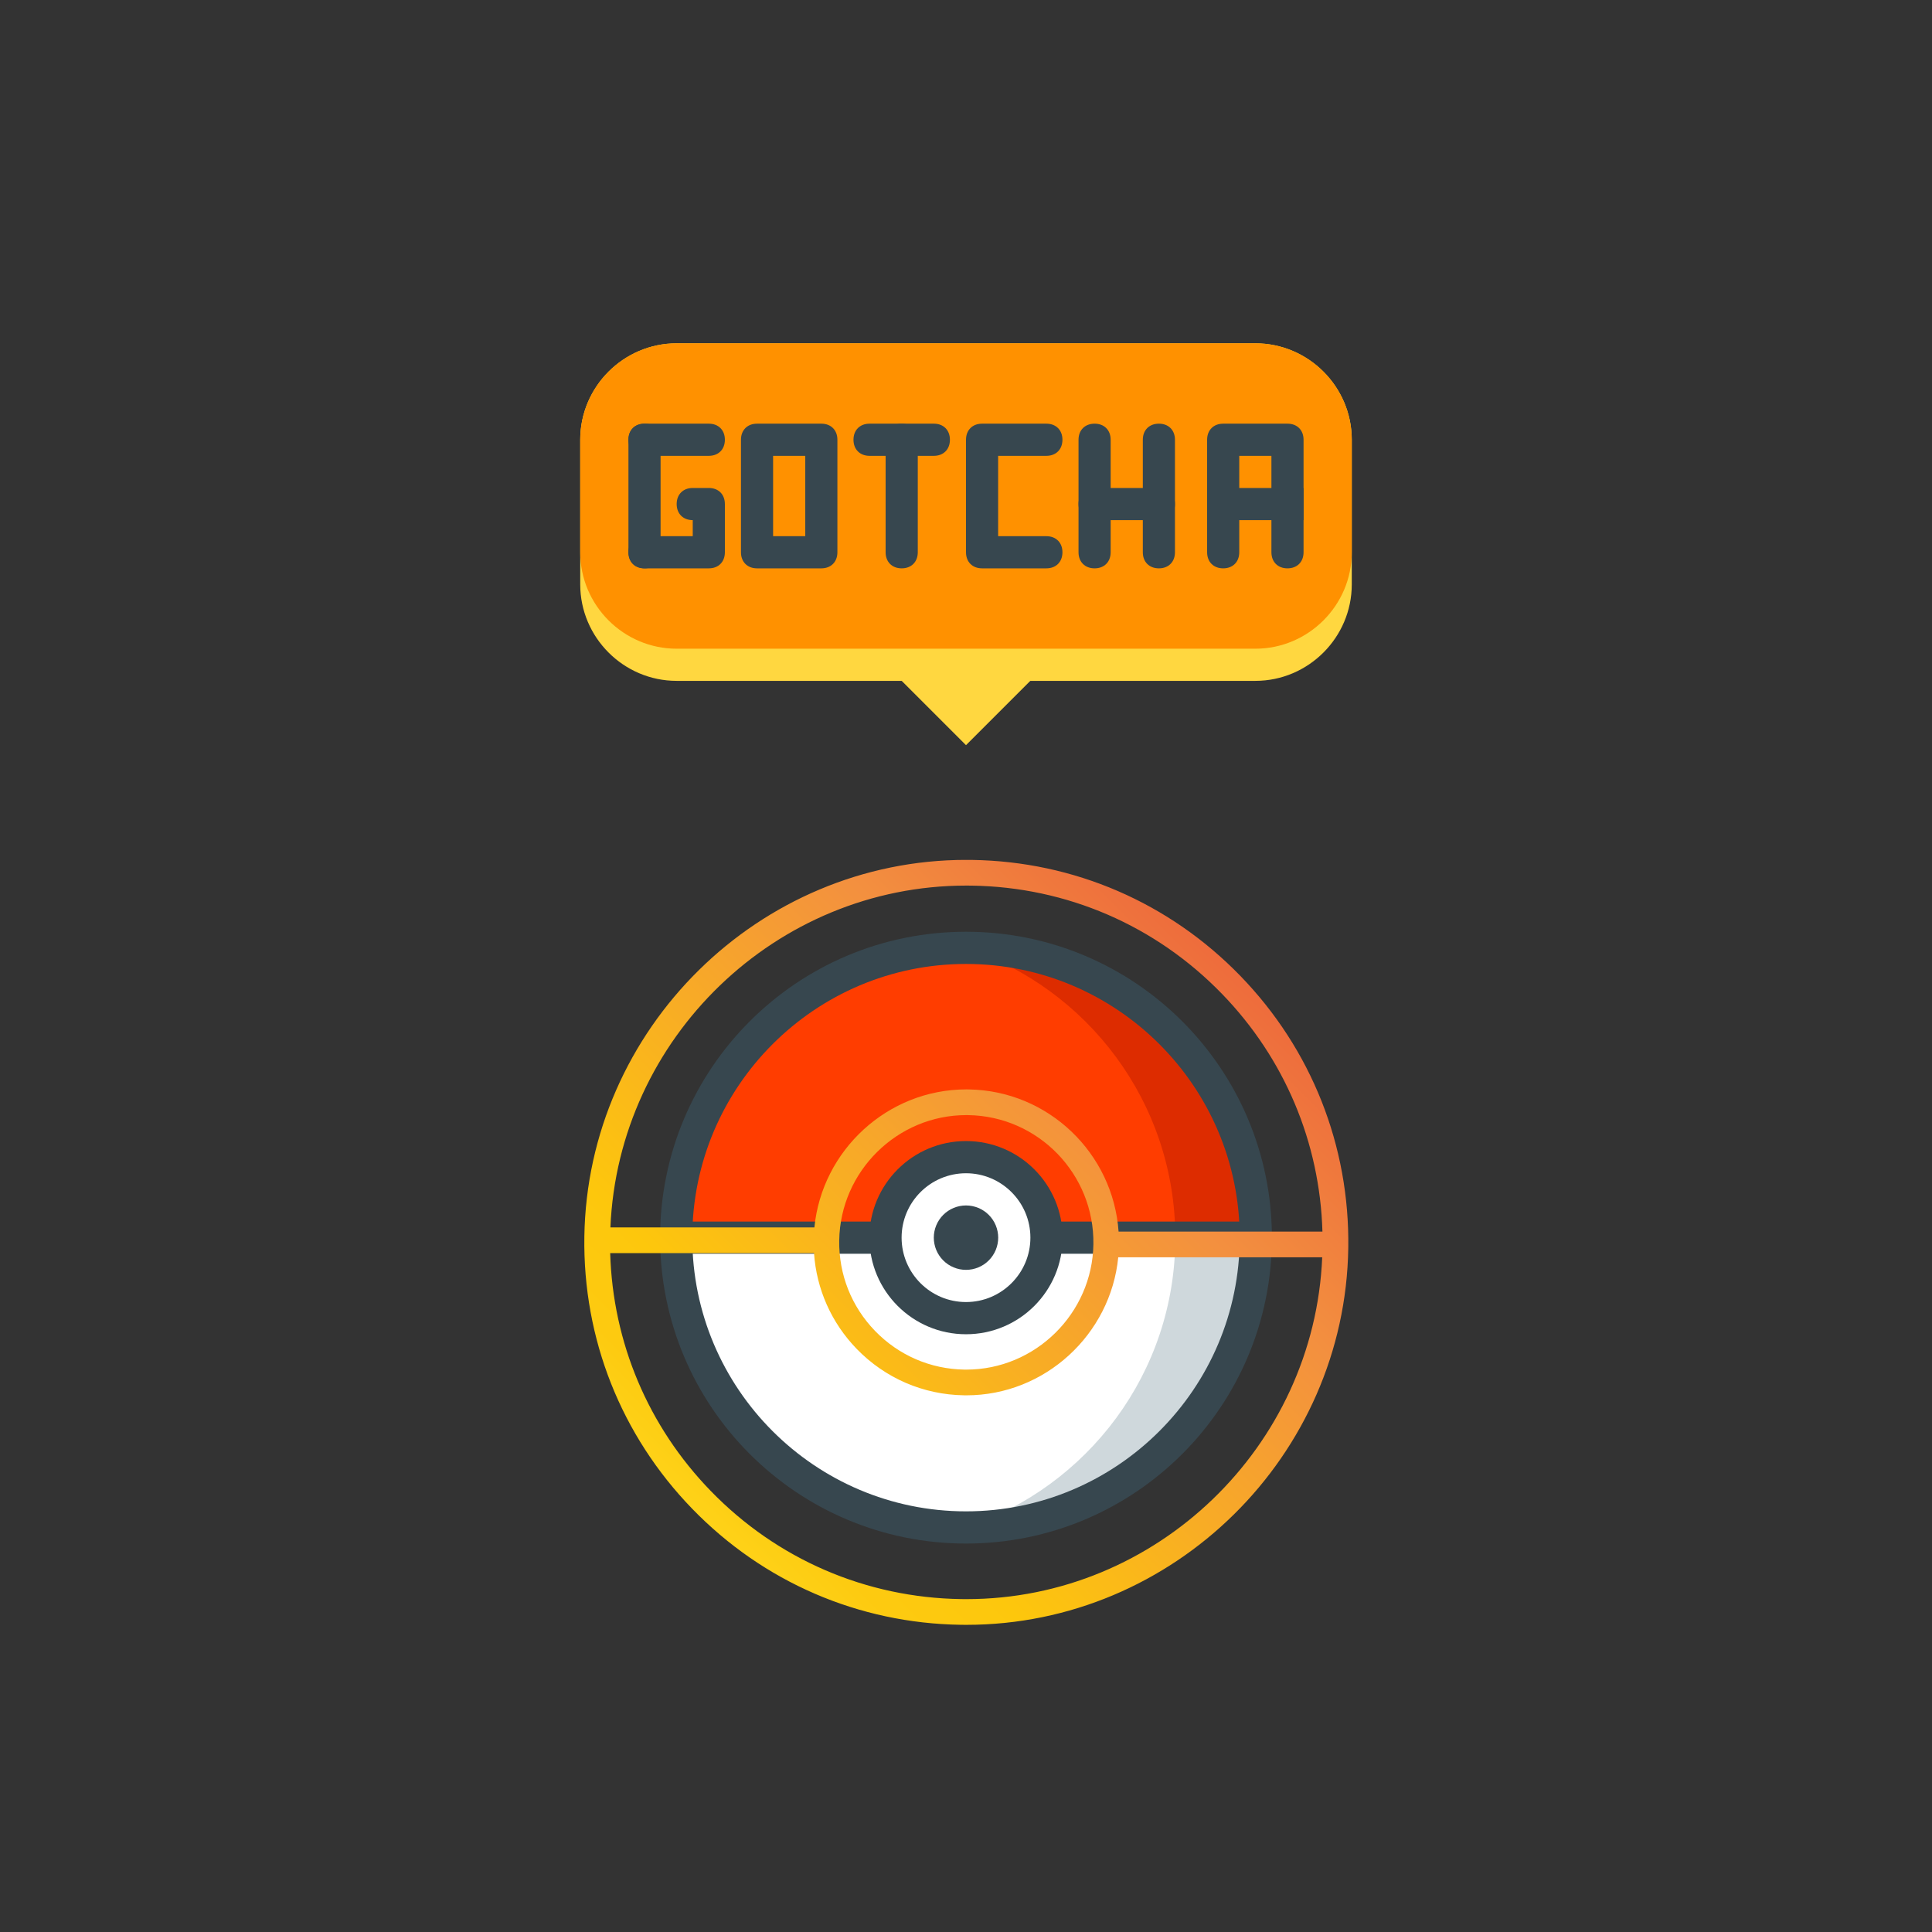 <svg xmlns="http://www.w3.org/2000/svg" xmlns:xlink="http://www.w3.org/1999/xlink" width="500" zoomAndPan="magnify" viewBox="0 0 375 375" height="500" preserveAspectRatio="xMidYMid meet" version="1.0"><rect x="0" y="0" width="375" height="375" fill="#333333" stroke="none"/><defs><clipPath id="id1"><path d="M 112.5 66.637 L 262.5 66.637 L 262.5 133 L 112.5 133 Z M 112.5 66.637 " clip-rule="nonzero"/></clipPath><clipPath id="id2"><path d="M 112.5 66.637 L 262.5 66.637 L 262.5 126 L 112.5 126 Z M 112.5 66.637 " clip-rule="nonzero"/></clipPath><clipPath id="id3"><path d="M 171 129 L 204 129 L 204 144.637 L 171 144.637 Z M 171 129 " clip-rule="nonzero"/></clipPath><clipPath id="id4"><path d="M 113 166.914 L 262 166.914 L 262 315.414 L 113 315.414 Z M 113 166.914 " clip-rule="nonzero"/></clipPath><clipPath id="id5"><path d="M 240.762 189.43 C 226.965 175.203 208.465 167.203 188.66 166.91 C 188.285 166.906 187.91 166.902 187.539 166.902 C 147.266 166.902 114.02 199.711 113.422 240.039 C 113.129 259.867 120.562 278.621 134.359 292.852 C 148.156 307.082 166.656 315.078 186.461 315.371 C 186.836 315.375 187.211 315.379 187.582 315.379 C 227.852 315.379 261.102 282.57 261.699 242.242 C 261.992 222.414 254.555 203.656 240.762 189.43 Z M 187.539 171.891 L 188.586 171.898 C 207.059 172.172 224.32 179.633 237.184 192.906 C 249.328 205.43 256.18 221.715 256.684 239.051 L 217.117 239.051 C 216.055 223.844 203.496 211.684 188 211.457 L 187.555 211.453 C 172.273 211.453 159.547 223.266 158.074 238.242 L 118.48 238.242 C 120.02 201.488 150.598 171.891 187.539 171.891 Z M 212.227 241.508 C 212.027 254.926 200.965 265.84 187.566 265.84 L 187.195 265.84 C 180.605 265.738 174.449 263.078 169.859 258.344 C 165.27 253.609 162.797 247.371 162.895 240.777 C 163.09 227.359 174.152 216.441 187.551 216.441 L 187.926 216.445 C 201.527 216.645 212.426 227.887 212.227 241.508 Z M 187.582 310.391 L 186.535 310.383 C 168.062 310.109 150.805 302.648 137.938 289.375 C 125.793 276.852 118.941 260.566 118.438 243.23 L 158 243.23 C 158.48 250.215 161.363 256.738 166.285 261.82 C 171.805 267.512 179.203 270.707 187.121 270.828 L 187.57 270.832 C 202.848 270.832 215.574 259.016 217.051 244.039 L 256.641 244.039 C 255.098 280.793 224.52 310.391 187.582 310.391 Z M 187.582 310.391 " clip-rule="nonzero"/></clipPath><linearGradient x1="5.308" gradientTransform="matrix(1.661, 0, 0, 1.663, 104.458, 157.603)" y1="94.965" x2="94.762" gradientUnits="userSpaceOnUse" y2="5.511" id="id6"><stop stop-opacity="1" stop-color="rgb(100%, 95.299%, 23.099%)" offset="0"/><stop stop-opacity="1" stop-color="rgb(100%, 95.299%, 23.099%)" offset="0.016"/><stop stop-opacity="1" stop-color="rgb(99.965%, 94.89%, 22.655%)" offset="0.02"/><stop stop-opacity="1" stop-color="rgb(99.93%, 94.481%, 22.211%)" offset="0.023"/><stop stop-opacity="1" stop-color="rgb(99.889%, 94.003%, 21.693%)" offset="0.027"/><stop stop-opacity="1" stop-color="rgb(99.849%, 93.527%, 21.178%)" offset="0.031"/><stop stop-opacity="1" stop-color="rgb(99.808%, 93.051%, 20.66%)" offset="0.035"/><stop stop-opacity="1" stop-color="rgb(99.768%, 92.575%, 20.143%)" offset="0.039"/><stop stop-opacity="1" stop-color="rgb(99.727%, 92.099%, 19.626%)" offset="0.043"/><stop stop-opacity="1" stop-color="rgb(99.686%, 91.623%, 19.11%)" offset="0.047"/><stop stop-opacity="1" stop-color="rgb(99.644%, 91.147%, 18.593%)" offset="0.051"/><stop stop-opacity="1" stop-color="rgb(99.605%, 90.671%, 18.077%)" offset="0.055"/><stop stop-opacity="1" stop-color="rgb(99.602%, 90.289%, 17.677%)" offset="0.059"/><stop stop-opacity="1" stop-color="rgb(99.599%, 89.908%, 17.279%)" offset="0.062"/><stop stop-opacity="1" stop-color="rgb(99.599%, 89.534%, 16.89%)" offset="0.066"/><stop stop-opacity="1" stop-color="rgb(99.599%, 89.162%, 16.501%)" offset="0.07"/><stop stop-opacity="1" stop-color="rgb(99.599%, 88.788%, 16.11%)" offset="0.074"/><stop stop-opacity="1" stop-color="rgb(99.599%, 88.414%, 15.721%)" offset="0.078"/><stop stop-opacity="1" stop-color="rgb(99.599%, 88.04%, 15.332%)" offset="0.082"/><stop stop-opacity="1" stop-color="rgb(99.599%, 87.666%, 14.943%)" offset="0.086"/><stop stop-opacity="1" stop-color="rgb(99.599%, 87.292%, 14.552%)" offset="0.09"/><stop stop-opacity="1" stop-color="rgb(99.599%, 86.919%, 14.163%)" offset="0.094"/><stop stop-opacity="1" stop-color="rgb(99.599%, 86.545%, 13.774%)" offset="0.098"/><stop stop-opacity="1" stop-color="rgb(99.599%, 86.171%, 13.385%)" offset="0.102"/><stop stop-opacity="1" stop-color="rgb(99.599%, 85.797%, 12.994%)" offset="0.105"/><stop stop-opacity="1" stop-color="rgb(99.599%, 85.425%, 12.605%)" offset="0.109"/><stop stop-opacity="1" stop-color="rgb(99.599%, 85.051%, 12.216%)" offset="0.113"/><stop stop-opacity="1" stop-color="rgb(99.599%, 84.677%, 11.827%)" offset="0.117"/><stop stop-opacity="1" stop-color="rgb(99.599%, 84.303%, 11.436%)" offset="0.121"/><stop stop-opacity="1" stop-color="rgb(99.599%, 83.929%, 11.047%)" offset="0.125"/><stop stop-opacity="1" stop-color="rgb(99.59%, 83.621%, 10.73%)" offset="0.129"/><stop stop-opacity="1" stop-color="rgb(99.582%, 83.313%, 10.413%)" offset="0.133"/><stop stop-opacity="1" stop-color="rgb(99.561%, 83.092%, 10.191%)" offset="0.137"/><stop stop-opacity="1" stop-color="rgb(99.541%, 82.87%, 9.972%)" offset="0.141"/><stop stop-opacity="1" stop-color="rgb(99.519%, 82.649%, 9.75%)" offset="0.145"/><stop stop-opacity="1" stop-color="rgb(99.5%, 82.43%, 9.531%)" offset="0.148"/><stop stop-opacity="1" stop-color="rgb(99.478%, 82.208%, 9.309%)" offset="0.152"/><stop stop-opacity="1" stop-color="rgb(99.458%, 81.989%, 9.088%)" offset="0.156"/><stop stop-opacity="1" stop-color="rgb(99.437%, 81.767%, 8.867%)" offset="0.16"/><stop stop-opacity="1" stop-color="rgb(99.417%, 81.548%, 8.647%)" offset="0.164"/><stop stop-opacity="1" stop-color="rgb(99.396%, 81.326%, 8.426%)" offset="0.168"/><stop stop-opacity="1" stop-color="rgb(99.376%, 81.107%, 8.206%)" offset="0.172"/><stop stop-opacity="1" stop-color="rgb(99.356%, 80.885%, 7.985%)" offset="0.176"/><stop stop-opacity="1" stop-color="rgb(99.336%, 80.666%, 7.765%)" offset="0.18"/><stop stop-opacity="1" stop-color="rgb(99.315%, 80.444%, 7.544%)" offset="0.184"/><stop stop-opacity="1" stop-color="rgb(99.295%, 80.225%, 7.324%)" offset="0.188"/><stop stop-opacity="1" stop-color="rgb(99.274%, 80.003%, 7.103%)" offset="0.191"/><stop stop-opacity="1" stop-color="rgb(99.254%, 79.784%, 6.883%)" offset="0.195"/><stop stop-opacity="1" stop-color="rgb(99.232%, 79.562%, 6.662%)" offset="0.199"/><stop stop-opacity="1" stop-color="rgb(99.213%, 79.343%, 6.442%)" offset="0.203"/><stop stop-opacity="1" stop-color="rgb(99.205%, 79.231%, 6.319%)" offset="0.211"/><stop stop-opacity="1" stop-color="rgb(99.199%, 79.063%, 6.12%)" offset="0.219"/><stop stop-opacity="1" stop-color="rgb(99.199%, 78.893%, 5.891%)" offset="0.234"/><stop stop-opacity="1" stop-color="rgb(99.199%, 78.664%, 5.586%)" offset="0.25"/><stop stop-opacity="1" stop-color="rgb(99.199%, 78.435%, 5.281%)" offset="0.266"/><stop stop-opacity="1" stop-color="rgb(99.199%, 78.206%, 4.976%)" offset="0.281"/><stop stop-opacity="1" stop-color="rgb(99.191%, 78.003%, 4.8%)" offset="0.289"/><stop stop-opacity="1" stop-color="rgb(99.142%, 77.689%, 4.987%)" offset="0.293"/><stop stop-opacity="1" stop-color="rgb(99.103%, 77.464%, 5.197%)" offset="0.297"/><stop stop-opacity="1" stop-color="rgb(99.062%, 77.238%, 5.406%)" offset="0.301"/><stop stop-opacity="1" stop-color="rgb(99.02%, 77.014%, 5.615%)" offset="0.305"/><stop stop-opacity="1" stop-color="rgb(98.979%, 76.788%, 5.824%)" offset="0.309"/><stop stop-opacity="1" stop-color="rgb(98.94%, 76.564%, 6.035%)" offset="0.312"/><stop stop-opacity="1" stop-color="rgb(98.898%, 76.338%, 6.244%)" offset="0.316"/><stop stop-opacity="1" stop-color="rgb(98.857%, 76.114%, 6.453%)" offset="0.32"/><stop stop-opacity="1" stop-color="rgb(98.816%, 75.888%, 6.662%)" offset="0.324"/><stop stop-opacity="1" stop-color="rgb(98.775%, 75.664%, 6.873%)" offset="0.328"/><stop stop-opacity="1" stop-color="rgb(98.734%, 75.438%, 7.082%)" offset="0.332"/><stop stop-opacity="1" stop-color="rgb(98.694%, 75.214%, 7.291%)" offset="0.336"/><stop stop-opacity="1" stop-color="rgb(98.653%, 74.988%, 7.5%)" offset="0.34"/><stop stop-opacity="1" stop-color="rgb(98.611%, 74.762%, 7.71%)" offset="0.344"/><stop stop-opacity="1" stop-color="rgb(98.57%, 74.536%, 7.919%)" offset="0.348"/><stop stop-opacity="1" stop-color="rgb(98.531%, 74.312%, 8.128%)" offset="0.352"/><stop stop-opacity="1" stop-color="rgb(98.489%, 74.086%, 8.337%)" offset="0.355"/><stop stop-opacity="1" stop-color="rgb(98.448%, 73.862%, 8.548%)" offset="0.359"/><stop stop-opacity="1" stop-color="rgb(98.407%, 73.636%, 8.757%)" offset="0.363"/><stop stop-opacity="1" stop-color="rgb(98.367%, 73.412%, 8.966%)" offset="0.367"/><stop stop-opacity="1" stop-color="rgb(98.326%, 73.186%, 9.175%)" offset="0.371"/><stop stop-opacity="1" stop-color="rgb(98.285%, 72.961%, 9.386%)" offset="0.375"/><stop stop-opacity="1" stop-color="rgb(98.244%, 72.736%, 9.595%)" offset="0.379"/><stop stop-opacity="1" stop-color="rgb(98.204%, 72.511%, 9.804%)" offset="0.383"/><stop stop-opacity="1" stop-color="rgb(98.163%, 72.285%, 10.013%)" offset="0.387"/><stop stop-opacity="1" stop-color="rgb(98.122%, 72.061%, 10.223%)" offset="0.391"/><stop stop-opacity="1" stop-color="rgb(98.08%, 71.835%, 10.432%)" offset="0.395"/><stop stop-opacity="1" stop-color="rgb(98.041%, 71.611%, 10.641%)" offset="0.398"/><stop stop-opacity="1" stop-color="rgb(98%, 71.385%, 10.851%)" offset="0.402"/><stop stop-opacity="1" stop-color="rgb(97.958%, 71.161%, 11.061%)" offset="0.406"/><stop stop-opacity="1" stop-color="rgb(97.917%, 70.935%, 11.27%)" offset="0.41"/><stop stop-opacity="1" stop-color="rgb(97.878%, 70.711%, 11.479%)" offset="0.414"/><stop stop-opacity="1" stop-color="rgb(97.836%, 70.485%, 11.688%)" offset="0.418"/><stop stop-opacity="1" stop-color="rgb(97.795%, 70.261%, 11.899%)" offset="0.422"/><stop stop-opacity="1" stop-color="rgb(97.754%, 70.035%, 12.108%)" offset="0.426"/><stop stop-opacity="1" stop-color="rgb(97.714%, 69.81%, 12.317%)" offset="0.43"/><stop stop-opacity="1" stop-color="rgb(97.673%, 69.585%, 12.526%)" offset="0.434"/><stop stop-opacity="1" stop-color="rgb(97.632%, 69.359%, 12.737%)" offset="0.438"/><stop stop-opacity="1" stop-color="rgb(97.591%, 69.133%, 12.946%)" offset="0.441"/><stop stop-opacity="1" stop-color="rgb(97.551%, 68.909%, 13.155%)" offset="0.445"/><stop stop-opacity="1" stop-color="rgb(97.51%, 68.683%, 13.364%)" offset="0.449"/><stop stop-opacity="1" stop-color="rgb(97.469%, 68.459%, 13.574%)" offset="0.453"/><stop stop-opacity="1" stop-color="rgb(97.427%, 68.233%, 13.783%)" offset="0.457"/><stop stop-opacity="1" stop-color="rgb(97.388%, 68.008%, 13.992%)" offset="0.461"/><stop stop-opacity="1" stop-color="rgb(97.346%, 67.783%, 14.201%)" offset="0.465"/><stop stop-opacity="1" stop-color="rgb(97.305%, 67.558%, 14.412%)" offset="0.469"/><stop stop-opacity="1" stop-color="rgb(97.264%, 67.332%, 14.621%)" offset="0.473"/><stop stop-opacity="1" stop-color="rgb(97.224%, 67.108%, 14.83%)" offset="0.477"/><stop stop-opacity="1" stop-color="rgb(97.183%, 66.882%, 15.039%)" offset="0.48"/><stop stop-opacity="1" stop-color="rgb(97.142%, 66.658%, 15.25%)" offset="0.484"/><stop stop-opacity="1" stop-color="rgb(97.101%, 66.432%, 15.459%)" offset="0.488"/><stop stop-opacity="1" stop-color="rgb(97.06%, 66.208%, 15.668%)" offset="0.492"/><stop stop-opacity="1" stop-color="rgb(97.018%, 65.982%, 15.877%)" offset="0.496"/><stop stop-opacity="1" stop-color="rgb(96.979%, 65.758%, 16.087%)" offset="0.5"/><stop stop-opacity="1" stop-color="rgb(96.938%, 65.532%, 16.296%)" offset="0.504"/><stop stop-opacity="1" stop-color="rgb(96.896%, 65.308%, 16.505%)" offset="0.508"/><stop stop-opacity="1" stop-color="rgb(96.855%, 65.082%, 16.714%)" offset="0.512"/><stop stop-opacity="1" stop-color="rgb(96.815%, 64.857%, 16.925%)" offset="0.516"/><stop stop-opacity="1" stop-color="rgb(96.774%, 64.632%, 17.134%)" offset="0.52"/><stop stop-opacity="1" stop-color="rgb(96.733%, 64.407%, 17.343%)" offset="0.523"/><stop stop-opacity="1" stop-color="rgb(96.692%, 64.182%, 17.552%)" offset="0.527"/><stop stop-opacity="1" stop-color="rgb(96.652%, 63.957%, 17.763%)" offset="0.531"/><stop stop-opacity="1" stop-color="rgb(96.611%, 63.731%, 17.972%)" offset="0.535"/><stop stop-opacity="1" stop-color="rgb(96.57%, 63.506%, 18.181%)" offset="0.539"/><stop stop-opacity="1" stop-color="rgb(96.529%, 63.28%, 18.39%)" offset="0.543"/><stop stop-opacity="1" stop-color="rgb(96.489%, 63.055%, 18.6%)" offset="0.547"/><stop stop-opacity="1" stop-color="rgb(96.448%, 62.83%, 18.81%)" offset="0.551"/><stop stop-opacity="1" stop-color="rgb(96.407%, 62.605%, 19.019%)" offset="0.555"/><stop stop-opacity="1" stop-color="rgb(96.365%, 62.379%, 19.228%)" offset="0.559"/><stop stop-opacity="1" stop-color="rgb(96.326%, 62.155%, 19.438%)" offset="0.562"/><stop stop-opacity="1" stop-color="rgb(96.284%, 61.929%, 19.647%)" offset="0.566"/><stop stop-opacity="1" stop-color="rgb(96.243%, 61.705%, 19.856%)" offset="0.57"/><stop stop-opacity="1" stop-color="rgb(96.202%, 61.479%, 20.065%)" offset="0.574"/><stop stop-opacity="1" stop-color="rgb(96.162%, 61.255%, 20.276%)" offset="0.578"/><stop stop-opacity="1" stop-color="rgb(96.121%, 61.029%, 20.485%)" offset="0.582"/><stop stop-opacity="1" stop-color="rgb(96.08%, 60.805%, 20.694%)" offset="0.586"/><stop stop-opacity="1" stop-color="rgb(96.039%, 60.579%, 20.903%)" offset="0.59"/><stop stop-opacity="1" stop-color="rgb(95.999%, 60.355%, 21.114%)" offset="0.594"/><stop stop-opacity="1" stop-color="rgb(95.958%, 60.129%, 21.323%)" offset="0.598"/><stop stop-opacity="1" stop-color="rgb(95.917%, 59.904%, 21.532%)" offset="0.602"/><stop stop-opacity="1" stop-color="rgb(95.876%, 59.679%, 21.741%)" offset="0.605"/><stop stop-opacity="1" stop-color="rgb(95.836%, 59.454%, 21.951%)" offset="0.609"/><stop stop-opacity="1" stop-color="rgb(95.795%, 59.229%, 22.16%)" offset="0.613"/><stop stop-opacity="1" stop-color="rgb(95.753%, 59.004%, 22.369%)" offset="0.617"/><stop stop-opacity="1" stop-color="rgb(95.712%, 58.778%, 22.578%)" offset="0.621"/><stop stop-opacity="1" stop-color="rgb(95.673%, 58.554%, 22.789%)" offset="0.625"/><stop stop-opacity="1" stop-color="rgb(95.631%, 58.328%, 22.998%)" offset="0.629"/><stop stop-opacity="1" stop-color="rgb(95.59%, 58.102%, 23.207%)" offset="0.633"/><stop stop-opacity="1" stop-color="rgb(95.549%, 57.877%, 23.416%)" offset="0.637"/><stop stop-opacity="1" stop-color="rgb(95.508%, 57.652%, 23.627%)" offset="0.641"/><stop stop-opacity="1" stop-color="rgb(95.467%, 57.426%, 23.836%)" offset="0.645"/><stop stop-opacity="1" stop-color="rgb(95.427%, 57.202%, 24.045%)" offset="0.648"/><stop stop-opacity="1" stop-color="rgb(95.386%, 56.976%, 24.254%)" offset="0.652"/><stop stop-opacity="1" stop-color="rgb(95.345%, 56.752%, 24.464%)" offset="0.656"/><stop stop-opacity="1" stop-color="rgb(95.302%, 56.499%, 24.571%)" offset="0.66"/><stop stop-opacity="1" stop-color="rgb(95.261%, 56.245%, 24.68%)" offset="0.664"/><stop stop-opacity="1" stop-color="rgb(95.216%, 55.956%, 24.657%)" offset="0.668"/><stop stop-opacity="1" stop-color="rgb(95.172%, 55.667%, 24.635%)" offset="0.672"/><stop stop-opacity="1" stop-color="rgb(95.128%, 55.377%, 24.612%)" offset="0.676"/><stop stop-opacity="1" stop-color="rgb(95.084%, 55.089%, 24.591%)" offset="0.68"/><stop stop-opacity="1" stop-color="rgb(95.039%, 54.799%, 24.568%)" offset="0.684"/><stop stop-opacity="1" stop-color="rgb(94.995%, 54.51%, 24.547%)" offset="0.688"/><stop stop-opacity="1" stop-color="rgb(94.951%, 54.221%, 24.524%)" offset="0.691"/><stop stop-opacity="1" stop-color="rgb(94.907%, 53.932%, 24.503%)" offset="0.695"/><stop stop-opacity="1" stop-color="rgb(94.862%, 53.642%, 24.48%)" offset="0.699"/><stop stop-opacity="1" stop-color="rgb(94.818%, 53.354%, 24.458%)" offset="0.703"/><stop stop-opacity="1" stop-color="rgb(94.774%, 53.064%, 24.435%)" offset="0.707"/><stop stop-opacity="1" stop-color="rgb(94.73%, 52.776%, 24.414%)" offset="0.711"/><stop stop-opacity="1" stop-color="rgb(94.685%, 52.486%, 24.391%)" offset="0.715"/><stop stop-opacity="1" stop-color="rgb(94.641%, 52.197%, 24.37%)" offset="0.719"/><stop stop-opacity="1" stop-color="rgb(94.597%, 51.907%, 24.347%)" offset="0.723"/><stop stop-opacity="1" stop-color="rgb(94.553%, 51.619%, 24.326%)" offset="0.727"/><stop stop-opacity="1" stop-color="rgb(94.508%, 51.329%, 24.303%)" offset="0.73"/><stop stop-opacity="1" stop-color="rgb(94.464%, 51.041%, 24.281%)" offset="0.734"/><stop stop-opacity="1" stop-color="rgb(94.42%, 50.751%, 24.258%)" offset="0.738"/><stop stop-opacity="1" stop-color="rgb(94.377%, 50.462%, 24.237%)" offset="0.742"/><stop stop-opacity="1" stop-color="rgb(94.333%, 50.172%, 24.216%)" offset="0.746"/><stop stop-opacity="1" stop-color="rgb(94.289%, 49.884%, 24.194%)" offset="0.75"/><stop stop-opacity="1" stop-color="rgb(94.244%, 49.594%, 24.171%)" offset="0.754"/><stop stop-opacity="1" stop-color="rgb(94.2%, 49.306%, 24.15%)" offset="0.758"/><stop stop-opacity="1" stop-color="rgb(94.156%, 49.016%, 24.127%)" offset="0.762"/><stop stop-opacity="1" stop-color="rgb(94.112%, 48.727%, 24.106%)" offset="0.766"/><stop stop-opacity="1" stop-color="rgb(94.067%, 48.438%, 24.083%)" offset="0.77"/><stop stop-opacity="1" stop-color="rgb(94.023%, 48.149%, 24.062%)" offset="0.773"/><stop stop-opacity="1" stop-color="rgb(93.979%, 47.859%, 24.039%)" offset="0.777"/><stop stop-opacity="1" stop-color="rgb(93.935%, 47.571%, 24.017%)" offset="0.781"/><stop stop-opacity="1" stop-color="rgb(93.89%, 47.281%, 23.994%)" offset="0.785"/><stop stop-opacity="1" stop-color="rgb(93.846%, 46.992%, 23.973%)" offset="0.789"/><stop stop-opacity="1" stop-color="rgb(93.802%, 46.703%, 23.95%)" offset="0.793"/><stop stop-opacity="1" stop-color="rgb(93.758%, 46.414%, 23.929%)" offset="0.797"/><stop stop-opacity="1" stop-color="rgb(93.713%, 46.124%, 23.906%)" offset="0.801"/><stop stop-opacity="1" stop-color="rgb(93.669%, 45.836%, 23.885%)" offset="0.805"/><stop stop-opacity="1" stop-color="rgb(93.625%, 45.546%, 23.862%)" offset="0.809"/><stop stop-opacity="1" stop-color="rgb(93.581%, 45.258%, 23.84%)" offset="0.812"/><stop stop-opacity="1" stop-color="rgb(93.536%, 44.968%, 23.817%)" offset="0.816"/><stop stop-opacity="1" stop-color="rgb(93.492%, 44.679%, 23.796%)" offset="0.82"/><stop stop-opacity="1" stop-color="rgb(93.448%, 44.389%, 23.773%)" offset="0.824"/><stop stop-opacity="1" stop-color="rgb(93.404%, 44.101%, 23.752%)" offset="0.828"/><stop stop-opacity="1" stop-color="rgb(93.359%, 43.811%, 23.729%)" offset="0.832"/><stop stop-opacity="1" stop-color="rgb(93.315%, 43.521%, 23.708%)" offset="0.836"/><stop stop-opacity="1" stop-color="rgb(93.271%, 43.231%, 23.685%)" offset="0.84"/><stop stop-opacity="1" stop-color="rgb(93.227%, 42.943%, 23.663%)" offset="0.844"/><stop stop-opacity="1" stop-color="rgb(93.182%, 42.653%, 23.64%)" offset="0.848"/><stop stop-opacity="1" stop-color="rgb(93.138%, 42.365%, 23.619%)" offset="0.852"/><stop stop-opacity="1" stop-color="rgb(93.094%, 42.075%, 23.596%)" offset="0.855"/><stop stop-opacity="1" stop-color="rgb(93.05%, 41.786%, 23.575%)" offset="0.859"/><stop stop-opacity="1" stop-color="rgb(93.005%, 41.496%, 23.552%)" offset="0.863"/><stop stop-opacity="1" stop-color="rgb(92.961%, 41.208%, 23.531%)" offset="0.867"/><stop stop-opacity="1" stop-color="rgb(92.914%, 40.828%, 23.506%)" offset="0.871"/><stop stop-opacity="1" stop-color="rgb(92.868%, 40.45%, 23.482%)" offset="0.875"/><stop stop-opacity="1" stop-color="rgb(92.813%, 39.853%, 23.453%)" offset="0.879"/><stop stop-opacity="1" stop-color="rgb(92.758%, 39.256%, 23.424%)" offset="0.883"/><stop stop-opacity="1" stop-color="rgb(92.703%, 38.658%, 23.395%)" offset="0.887"/><stop stop-opacity="1" stop-color="rgb(92.65%, 38.062%, 23.366%)" offset="0.891"/><stop stop-opacity="1" stop-color="rgb(92.595%, 37.465%, 23.337%)" offset="0.895"/><stop stop-opacity="1" stop-color="rgb(92.542%, 36.868%, 23.309%)" offset="0.898"/><stop stop-opacity="1" stop-color="rgb(92.487%, 36.27%, 23.28%)" offset="0.902"/><stop stop-opacity="1" stop-color="rgb(92.433%, 35.674%, 23.251%)" offset="0.906"/><stop stop-opacity="1" stop-color="rgb(92.378%, 35.077%, 23.222%)" offset="0.91"/><stop stop-opacity="1" stop-color="rgb(92.325%, 34.48%, 23.193%)" offset="0.914"/><stop stop-opacity="1" stop-color="rgb(92.27%, 33.882%, 23.164%)" offset="0.918"/><stop stop-opacity="1" stop-color="rgb(92.216%, 33.286%, 23.135%)" offset="0.922"/><stop stop-opacity="1" stop-color="rgb(92.162%, 32.689%, 23.106%)" offset="0.926"/><stop stop-opacity="1" stop-color="rgb(92.108%, 32.092%, 23.077%)" offset="0.93"/><stop stop-opacity="1" stop-color="rgb(92.053%, 31.494%, 23.048%)" offset="0.934"/><stop stop-opacity="1" stop-color="rgb(92%, 30.898%, 23.019%)" offset="0.938"/><stop stop-opacity="1" stop-color="rgb(91.945%, 30.301%, 22.99%)" offset="0.941"/><stop stop-opacity="1" stop-color="rgb(91.89%, 29.704%, 22.961%)" offset="0.945"/><stop stop-opacity="1" stop-color="rgb(91.835%, 29.106%, 22.932%)" offset="0.949"/><stop stop-opacity="1" stop-color="rgb(91.782%, 28.51%, 22.903%)" offset="0.953"/><stop stop-opacity="1" stop-color="rgb(91.727%, 27.913%, 22.874%)" offset="0.957"/><stop stop-opacity="1" stop-color="rgb(91.673%, 27.316%, 22.845%)" offset="0.961"/><stop stop-opacity="1" stop-color="rgb(91.618%, 26.718%, 22.816%)" offset="0.965"/><stop stop-opacity="1" stop-color="rgb(91.565%, 26.122%, 22.787%)" offset="0.969"/><stop stop-opacity="1" stop-color="rgb(91.51%, 25.525%, 22.758%)" offset="0.973"/><stop stop-opacity="1" stop-color="rgb(91.457%, 24.928%, 22.729%)" offset="0.977"/><stop stop-opacity="1" stop-color="rgb(91.428%, 24.614%, 22.714%)" offset="0.98"/><stop stop-opacity="1" stop-color="rgb(91.399%, 24.3%, 22.699%)" offset="0.984"/><stop stop-opacity="1" stop-color="rgb(91.399%, 24.3%, 22.699%)" offset="1"/></linearGradient></defs><path fill="#ff3d00" d="M 243.75 240.227 C 243.75 242.07 243.66 243.906 243.48 245.742 C 243.297 247.574 243.027 249.395 242.668 251.203 C 242.309 253.008 241.863 254.793 241.328 256.555 C 240.793 258.32 240.172 260.051 239.469 261.754 C 238.762 263.457 237.977 265.117 237.109 266.742 C 236.238 268.367 235.293 269.945 234.27 271.477 C 233.246 273.012 232.152 274.488 230.98 275.914 C 229.812 277.336 228.578 278.699 227.273 280.004 C 225.973 281.305 224.609 282.539 223.184 283.711 C 221.762 284.879 220.281 285.973 218.75 286.996 C 217.219 288.02 215.641 288.969 214.016 289.836 C 212.391 290.703 210.727 291.492 209.027 292.195 C 207.324 292.902 205.59 293.52 203.828 294.055 C 202.066 294.59 200.281 295.039 198.473 295.398 C 196.668 295.758 194.848 296.027 193.012 296.207 C 191.18 296.387 189.344 296.477 187.5 296.477 C 185.656 296.477 183.82 296.387 181.988 296.207 C 180.152 296.027 178.332 295.758 176.527 295.398 C 174.719 295.039 172.934 294.59 171.172 294.055 C 169.41 293.52 167.676 292.902 165.973 292.195 C 164.273 291.492 162.609 290.703 160.984 289.836 C 159.359 288.969 157.781 288.02 156.25 286.996 C 154.719 285.973 153.238 284.879 151.816 283.711 C 150.391 282.539 149.027 281.305 147.727 280.004 C 146.422 278.699 145.188 277.336 144.02 275.914 C 142.848 274.488 141.754 273.012 140.73 271.477 C 139.707 269.945 138.762 268.367 137.891 266.742 C 137.023 265.117 136.238 263.457 135.531 261.754 C 134.828 260.051 134.207 258.32 133.672 256.555 C 133.137 254.793 132.691 253.008 132.332 251.203 C 131.973 249.395 131.703 247.574 131.52 245.742 C 131.34 243.906 131.25 242.07 131.25 240.227 C 131.25 238.387 131.34 236.547 131.52 234.715 C 131.703 232.879 131.973 231.062 132.332 229.254 C 132.691 227.445 133.137 225.66 133.672 223.898 C 134.207 222.137 134.828 220.402 135.531 218.703 C 136.238 217 137.023 215.336 137.891 213.711 C 138.762 212.086 139.707 210.508 140.73 208.977 C 141.754 207.445 142.848 205.969 144.02 204.543 C 145.188 203.117 146.422 201.754 147.727 200.453 C 149.027 199.148 150.391 197.914 151.816 196.746 C 153.238 195.578 154.719 194.48 156.25 193.457 C 157.781 192.434 159.359 191.488 160.984 190.621 C 162.609 189.75 164.273 188.965 165.973 188.258 C 167.676 187.555 169.41 186.934 171.172 186.398 C 172.934 185.863 174.719 185.418 176.527 185.059 C 178.332 184.699 180.152 184.43 181.988 184.25 C 183.82 184.066 185.656 183.977 187.5 183.977 C 189.344 183.977 191.18 184.066 193.012 184.25 C 194.848 184.43 196.668 184.699 198.473 185.059 C 200.281 185.418 202.066 185.863 203.828 186.398 C 205.59 186.934 207.324 187.555 209.027 188.258 C 210.727 188.965 212.391 189.75 214.016 190.621 C 215.641 191.488 217.219 192.434 218.75 193.457 C 220.281 194.48 221.762 195.578 223.184 196.746 C 224.609 197.914 225.973 199.148 227.273 200.453 C 228.578 201.754 229.812 203.117 230.98 204.543 C 232.152 205.969 233.246 207.445 234.27 208.977 C 235.293 210.508 236.238 212.086 237.109 213.711 C 237.977 215.336 238.762 217 239.469 218.703 C 240.172 220.402 240.793 222.137 241.328 223.898 C 241.863 225.66 242.309 227.445 242.668 229.254 C 243.027 231.062 243.297 232.879 243.48 234.715 C 243.66 236.547 243.75 238.387 243.75 240.227 Z M 243.75 240.227 " fill-opacity="1" fill-rule="nonzero"/><path fill="#dd2c00" d="M 187.5 183.977 L 187.473 183.977 C 211.07 191.82 228.125 213.992 228.125 240.227 C 228.125 266.461 211.07 288.633 187.469 296.477 L 187.5 296.477 C 218.566 296.477 243.75 271.293 243.75 240.227 C 243.75 209.16 218.566 183.977 187.5 183.977 Z M 187.5 183.977 " fill-opacity="1" fill-rule="nonzero"/><path fill="#ffffff" d="M 203.125 240.227 C 203.125 231.598 196.133 224.602 187.5 224.602 C 178.871 224.602 171.875 231.598 171.875 240.227 L 131.25 240.227 C 131.25 271.293 156.434 296.477 187.5 296.477 C 218.566 296.477 243.75 271.293 243.75 240.227 Z M 203.125 240.227 " fill-opacity="1" fill-rule="nonzero"/><path fill="#cfd8dc" d="M 228.125 240.227 C 228.125 266.461 211.07 288.633 187.469 296.477 L 187.5 296.477 C 218.566 296.477 243.75 271.293 243.75 240.227 Z M 228.125 240.227 " fill-opacity="1" fill-rule="nonzero"/><path fill="#37474f" d="M 187.5 187.102 C 216.793 187.102 240.625 210.934 240.625 240.227 C 240.625 269.52 216.793 293.352 187.5 293.352 C 158.207 293.352 134.375 269.52 134.375 240.227 C 134.375 210.934 158.207 187.102 187.5 187.102 M 187.5 180.852 C 154.711 180.852 128.125 207.441 128.125 240.227 C 128.125 273.016 154.711 299.602 187.5 299.602 C 220.289 299.602 246.875 273.016 246.875 240.227 C 246.875 207.441 220.289 180.852 187.5 180.852 Z M 187.5 180.852 " fill-opacity="1" fill-rule="nonzero"/><path fill="#37474f" d="M 131.25 237.102 L 171.875 237.102 L 171.875 243.352 L 131.25 243.352 Z M 131.25 237.102 " fill-opacity="1" fill-rule="nonzero"/><path fill="#37474f" d="M 203.125 237.102 L 243.75 237.102 L 243.75 243.352 L 203.125 243.352 Z M 203.125 237.102 " fill-opacity="1" fill-rule="nonzero"/><path fill="#37474f" d="M 187.5 227.727 C 194.395 227.727 200 233.332 200 240.227 C 200 247.121 194.395 252.727 187.5 252.727 C 180.605 252.727 175 247.121 175 240.227 C 175 233.332 180.605 227.727 187.5 227.727 M 187.5 221.477 C 177.148 221.477 168.75 229.871 168.75 240.227 C 168.75 250.582 177.148 258.977 187.5 258.977 C 197.855 258.977 206.25 250.582 206.25 240.227 C 206.25 229.871 197.855 221.477 187.5 221.477 Z M 187.5 221.477 " fill-opacity="1" fill-rule="nonzero"/><path fill="#37474f" d="M 193.75 240.227 C 193.75 240.637 193.711 241.043 193.629 241.445 C 193.551 241.848 193.43 242.242 193.273 242.621 C 193.117 243 192.926 243.359 192.695 243.699 C 192.469 244.043 192.211 244.355 191.918 244.648 C 191.629 244.938 191.312 245.195 190.973 245.426 C 190.633 245.652 190.27 245.844 189.891 246 C 189.512 246.16 189.121 246.277 188.719 246.359 C 188.316 246.438 187.91 246.477 187.5 246.477 C 187.09 246.477 186.684 246.438 186.281 246.359 C 185.879 246.277 185.488 246.16 185.109 246 C 184.73 245.844 184.367 245.652 184.027 245.426 C 183.688 245.195 183.371 244.938 183.082 244.648 C 182.789 244.355 182.531 244.043 182.305 243.699 C 182.074 243.359 181.883 243 181.727 242.621 C 181.57 242.242 181.449 241.848 181.371 241.445 C 181.289 241.043 181.25 240.637 181.25 240.227 C 181.25 239.816 181.289 239.41 181.371 239.008 C 181.449 238.605 181.57 238.215 181.727 237.836 C 181.883 237.457 182.074 237.098 182.305 236.754 C 182.531 236.414 182.789 236.098 183.082 235.809 C 183.371 235.52 183.688 235.258 184.027 235.031 C 184.367 234.805 184.73 234.609 185.109 234.453 C 185.488 234.297 185.879 234.18 186.281 234.098 C 186.684 234.02 187.09 233.977 187.5 233.977 C 187.91 233.977 188.316 234.02 188.719 234.098 C 189.121 234.18 189.512 234.297 189.891 234.453 C 190.27 234.609 190.633 234.805 190.973 235.031 C 191.312 235.258 191.629 235.52 191.918 235.809 C 192.211 236.098 192.469 236.414 192.695 236.754 C 192.926 237.098 193.117 237.457 193.273 237.836 C 193.43 238.215 193.551 238.605 193.629 239.008 C 193.711 239.41 193.75 239.816 193.75 240.227 Z M 193.75 240.227 " fill-opacity="1" fill-rule="nonzero"/><g clip-path="url(#id1)"><path fill="#ffd740" d="M 243.66 132.156 L 131.34 132.156 C 121.043 132.156 112.621 123.73 112.621 113.434 L 112.621 85.355 C 112.621 75.059 121.043 66.637 131.34 66.637 L 243.66 66.637 C 253.957 66.637 262.379 75.059 262.379 85.355 L 262.379 113.434 C 262.379 123.73 253.957 132.156 243.66 132.156 Z M 243.66 132.156 " fill-opacity="1" fill-rule="nonzero"/></g><g clip-path="url(#id2)"><path fill="#ff9100" d="M 243.66 125.914 L 131.34 125.914 C 121.043 125.914 112.621 117.492 112.621 107.195 L 112.621 85.355 C 112.621 75.059 121.043 66.637 131.34 66.637 L 243.66 66.637 C 253.957 66.637 262.379 75.059 262.379 85.355 L 262.379 107.195 C 262.379 117.492 253.957 125.914 243.66 125.914 Z M 243.66 125.914 " fill-opacity="1" fill-rule="nonzero"/></g><g clip-path="url(#id3)"><path fill="#ffd740" d="M 187.5 144.637 L 203.102 129.035 L 171.898 129.035 Z M 187.5 144.637 " fill-opacity="1" fill-rule="nonzero"/></g><path fill="#37474f" d="M 159.422 110.316 L 146.941 110.316 C 145.066 110.316 143.82 109.066 143.82 107.195 L 143.82 85.355 C 143.82 83.484 145.066 82.234 146.941 82.234 L 159.422 82.234 C 161.293 82.234 162.539 83.484 162.539 85.355 L 162.539 107.195 C 162.539 109.066 161.293 110.316 159.422 110.316 Z M 150.059 104.074 L 156.301 104.074 L 156.301 88.477 L 150.059 88.477 Z M 249.898 110.316 C 248.027 110.316 246.781 109.066 246.781 107.195 L 246.781 88.477 L 240.539 88.477 L 240.539 107.195 C 240.539 109.066 239.293 110.316 237.422 110.316 C 235.547 110.316 234.301 109.066 234.301 107.195 L 234.301 85.355 C 234.301 83.484 235.547 82.234 237.422 82.234 L 249.898 82.234 C 251.773 82.234 253.02 83.484 253.02 85.355 L 253.02 107.195 C 253.02 109.066 251.773 110.316 249.898 110.316 Z M 249.898 110.316 " fill-opacity="1" fill-rule="nonzero"/><path fill="#37474f" d="M 234.301 94.715 L 253.02 94.715 L 253.02 100.957 L 234.301 100.957 Z M 181.262 88.477 L 168.781 88.477 C 166.906 88.477 165.66 87.227 165.66 85.355 C 165.66 83.484 166.906 82.234 168.781 82.234 L 181.262 82.234 C 183.133 82.234 184.379 83.484 184.379 85.355 C 184.379 87.227 183.133 88.477 181.262 88.477 Z M 181.262 88.477 " fill-opacity="1" fill-rule="nonzero"/><path fill="#37474f" d="M 175.02 110.316 C 173.148 110.316 171.898 109.066 171.898 107.195 L 171.898 85.355 C 171.898 83.484 173.148 82.234 175.02 82.234 C 176.891 82.234 178.141 83.484 178.141 85.355 L 178.141 107.195 C 178.141 109.066 176.891 110.316 175.02 110.316 Z M 203.102 110.316 L 190.621 110.316 C 188.746 110.316 187.5 109.066 187.5 107.195 L 187.5 85.355 C 187.5 83.484 188.746 82.234 190.621 82.234 L 203.102 82.234 C 204.973 82.234 206.219 83.484 206.219 85.355 C 206.219 87.227 204.973 88.477 203.102 88.477 L 193.738 88.477 L 193.738 104.074 L 203.102 104.074 C 204.973 104.074 206.219 105.324 206.219 107.195 C 206.219 109.066 204.973 110.316 203.102 110.316 Z M 224.941 100.957 L 212.461 100.957 C 210.59 100.957 209.34 99.707 209.34 97.836 C 209.34 95.965 210.59 94.715 212.461 94.715 L 224.941 94.715 C 226.812 94.715 228.059 95.965 228.059 97.836 C 228.059 99.707 226.812 100.957 224.941 100.957 Z M 224.941 100.957 " fill-opacity="1" fill-rule="nonzero"/><path fill="#37474f" d="M 212.461 110.316 C 210.59 110.316 209.34 109.066 209.34 107.195 L 209.34 85.355 C 209.34 83.484 210.59 82.234 212.461 82.234 C 214.332 82.234 215.578 83.484 215.578 85.355 L 215.578 107.195 C 215.578 109.066 214.332 110.316 212.461 110.316 Z M 224.941 110.316 C 223.066 110.316 221.82 109.066 221.82 107.195 L 221.82 85.355 C 221.82 83.484 223.066 82.234 224.941 82.234 C 226.812 82.234 228.059 83.484 228.059 85.355 L 228.059 107.195 C 228.059 109.066 226.812 110.316 224.941 110.316 Z M 137.578 110.316 L 125.102 110.316 C 123.227 110.316 121.98 109.066 121.98 107.195 C 121.98 105.324 123.227 104.074 125.102 104.074 L 134.461 104.074 L 134.461 100.957 C 132.59 100.957 131.34 99.707 131.34 97.836 C 131.34 95.965 132.59 94.715 134.461 94.715 L 137.578 94.715 C 139.453 94.715 140.699 95.965 140.699 97.836 L 140.699 107.195 C 140.699 109.066 139.453 110.316 137.578 110.316 Z M 137.578 88.477 L 125.102 88.477 C 123.227 88.477 121.98 87.227 121.98 85.355 C 121.98 83.484 123.227 82.234 125.102 82.234 L 137.578 82.234 C 139.453 82.234 140.699 83.484 140.699 85.355 C 140.699 87.227 139.453 88.477 137.578 88.477 Z M 137.578 88.477 " fill-opacity="1" fill-rule="nonzero"/><path fill="#37474f" d="M 125.102 110.316 C 123.227 110.316 121.98 109.066 121.98 107.195 L 121.98 85.355 C 121.98 83.484 123.227 82.234 125.102 82.234 C 126.973 82.234 128.219 83.484 128.219 85.355 L 128.219 107.195 C 128.219 109.066 126.973 110.316 125.102 110.316 Z M 125.102 110.316 " fill-opacity="1" fill-rule="nonzero"/><g clip-path="url(#id4)"><g clip-path="url(#id5)"><path fill="url(#id6)" d="M 113.129 166.914 L 113.129 315.379 L 261.992 315.379 L 261.992 166.914 Z M 113.129 166.914 " fill-rule="nonzero"/></g></g></svg>